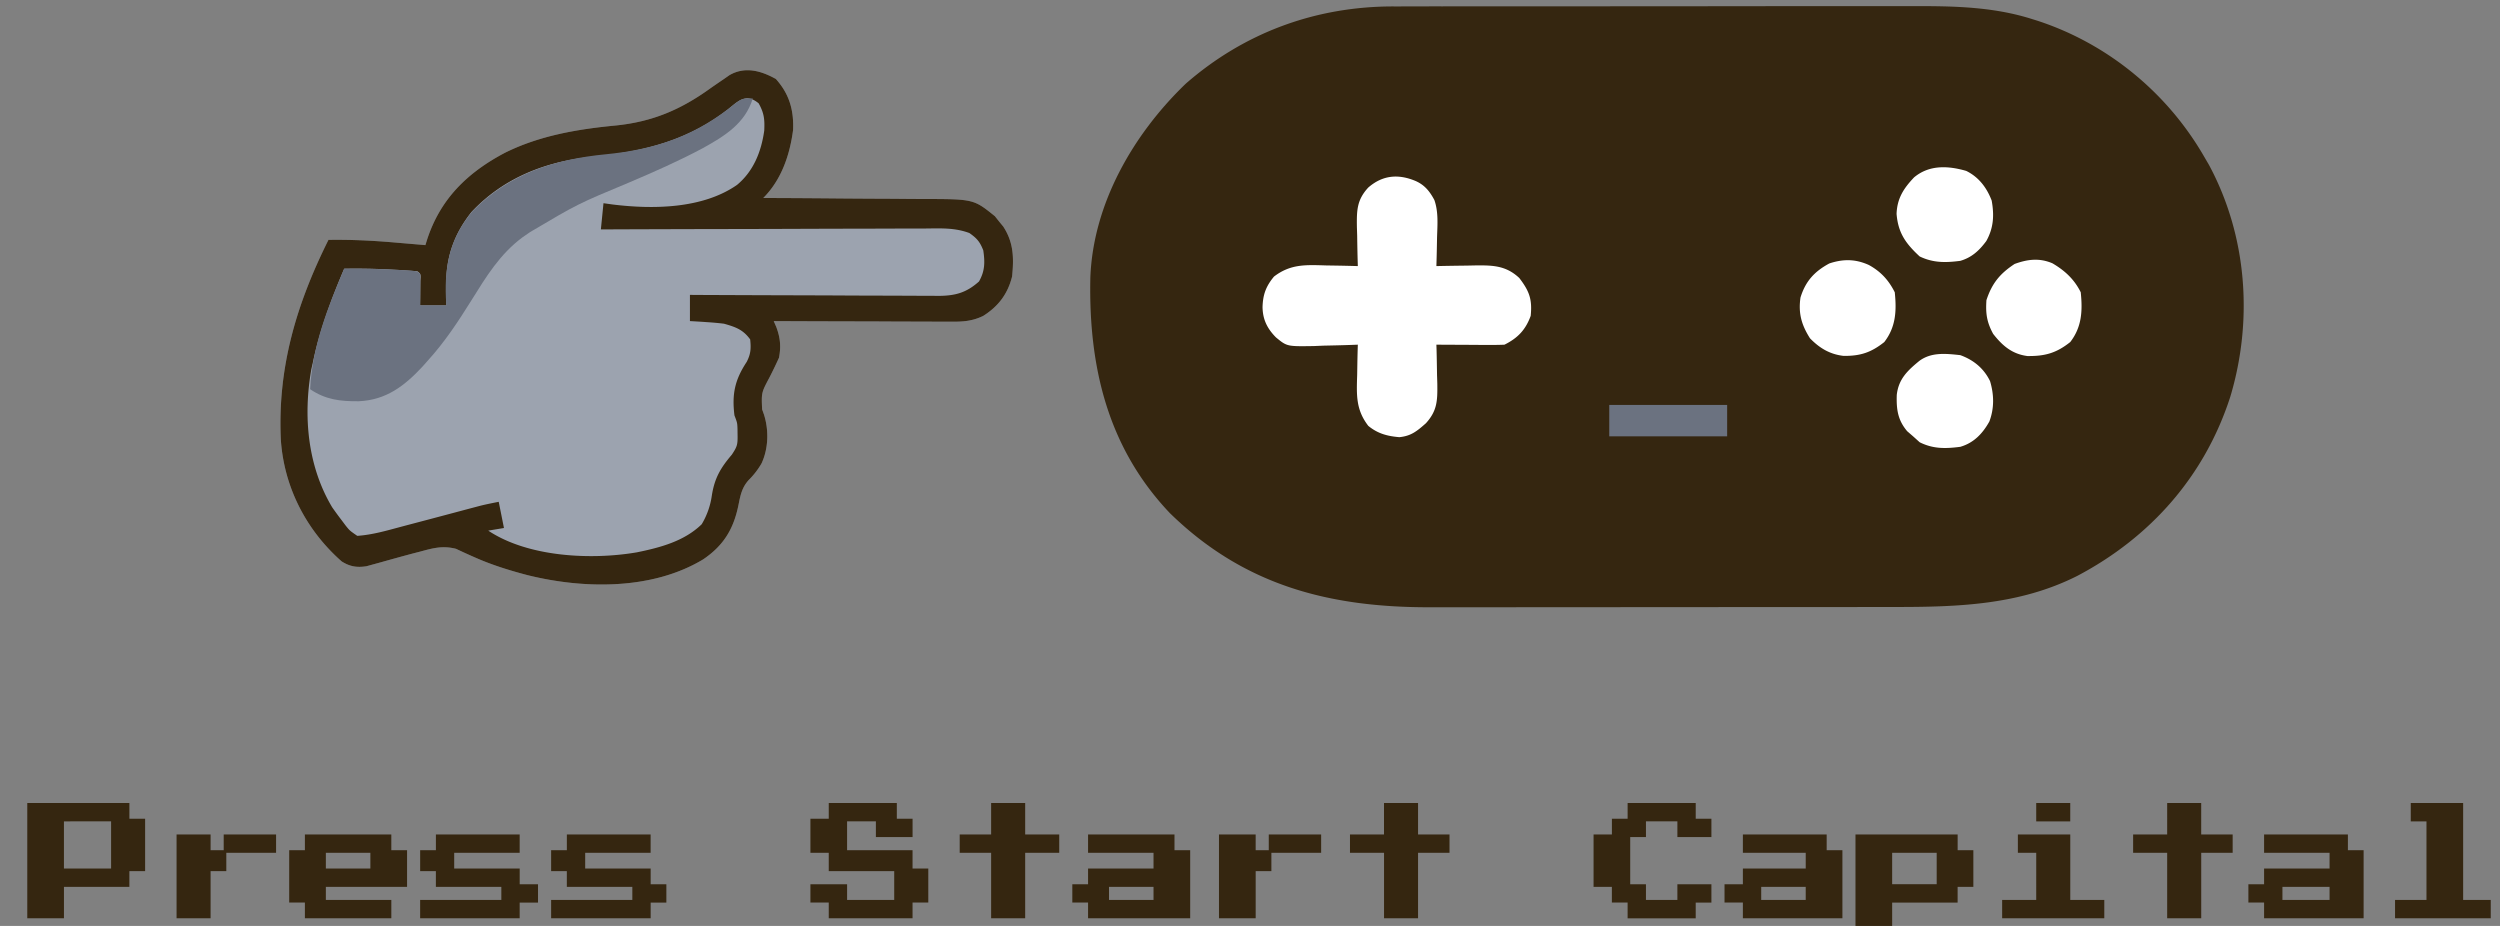 <svg xmlns:xlink="http://www.w3.org/1999/xlink" width="108" height="40" fill="none" xmlns="http://www.w3.org/2000/svg" id="svg1668086365_8911"><rect width="100%" height="100%" fill="#808080" stroke="none"/><g clip-path="url(#svg1668086365_8911_a)" fill="none"><path d="M33.517 3.412c.579.644.78 1.344.744 2.203-.14 1.08-.507 2.156-1.288 2.938l.319.001c.995.004 1.99.01 2.986.02.512.004 1.023.008 1.535.01.494.001.989.005 1.483.01l.564.003c2.2.002 2.2.002 3.12.744l.177.223.183.222c.451.689.463 1.36.382 2.161-.19.754-.589 1.282-1.244 1.698-.471.232-.894.257-1.41.252h-.25c-.273 0-.545-.002-.818-.004l-.568-.001c-.498 0-.995-.003-1.493-.006l-1.525-.004a993.92 993.92 0 0 1-2.989-.011l.11.255c.174.462.21.85.117 1.329a20.09 20.09 0 0 1-.41.849c-.35.657-.35.657-.319 1.379l.083.234c.212.673.191 1.467-.11 2.106a3.43 3.43 0 0 1-.553.715c-.299.332-.357.663-.445 1.096-.211 1.03-.649 1.743-1.527 2.334-2.208 1.328-5.156 1.28-7.582.678-.772-.202-1.53-.437-2.26-.76a28.468 28.468 0 0 1-.828-.377c-.575-.147-.988-.033-1.55.12l-.326.084c-.453.121-.906.246-1.358.374a826.91 826.91 0 0 1-.634.174c-.41.066-.721.015-1.072-.208-1.534-1.35-2.489-3.208-2.628-5.25-.148-3.122.675-5.87 2.057-8.64.959-.015 1.902.03 2.857.113a1918.255 1918.255 0 0 0 1.33.113l.062-.2c.566-1.776 1.737-2.923 3.366-3.784 1.496-.746 3.131-1.022 4.779-1.182 1.596-.16 2.824-.68 4.126-1.623.188-.13.376-.26.566-.388l.233-.163c.668-.389 1.362-.197 2.008.163Z" fill="#9CA3AF"></path><path d="M33.517 3.412c.579.644.78 1.344.744 2.203-.14 1.08-.507 2.156-1.288 2.938l.319.001c.995.004 1.99.01 2.986.02.512.004 1.023.008 1.535.01.494.001.989.005 1.483.01l.564.003c2.2.002 2.2.002 3.12.744l.177.223.183.222c.451.689.463 1.36.382 2.161-.19.754-.589 1.282-1.244 1.698-.471.232-.894.257-1.41.252h-.25c-.273 0-.545-.002-.818-.004l-.568-.001c-.498 0-.995-.003-1.493-.006l-1.525-.004a993.92 993.92 0 0 1-2.989-.011l.11.255c.174.462.21.85.117 1.329a20.09 20.09 0 0 1-.41.849c-.35.657-.35.657-.319 1.379l.083.234c.212.673.191 1.467-.11 2.106a3.43 3.43 0 0 1-.553.715c-.299.332-.357.663-.445 1.096-.211 1.03-.649 1.743-1.527 2.334-2.208 1.328-5.156 1.28-7.582.678-.772-.202-1.53-.437-2.26-.76a28.468 28.468 0 0 1-.828-.377c-.575-.147-.988-.033-1.55.12l-.326.084c-.453.121-.906.246-1.358.374a826.91 826.91 0 0 1-.634.174c-.41.066-.721.015-1.072-.208-1.534-1.35-2.489-3.208-2.628-5.25-.148-3.122.675-5.87 2.057-8.64.959-.015 1.902.03 2.857.113a1918.255 1918.255 0 0 0 1.33.113l.062-.2c.566-1.776 1.737-2.923 3.366-3.784 1.496-.746 3.131-1.022 4.779-1.182 1.596-.16 2.824-.68 4.126-1.623.188-.13.376-.26.566-.388l.233-.163c.668-.389 1.362-.197 2.008.163Zm-2.043 1.294c-1.785 1.397-3.714 1.849-5.93 2.07-1.976.2-3.79.905-5.173 2.378-.757.957-1.11 1.96-1.096 3.161l.001.255c.002.208.003.415.006.622H18.15l.004-.293.003-.379.004-.378c.024-.298.024-.298-.124-.421a22.136 22.136 0 0 0-.891-.064l-.263-.014a29.745 29.745 0 0 0-2.014-.035c-.568 1.34-1.058 2.647-1.358 4.073l-.06.264c-.36 2.036-.166 4.192.901 5.974.131.186.265.37.404.551l.173.231c.178.222.178.222.505.448.646-.043 1.267-.225 1.89-.392l.312-.083a567.224 567.224 0 0 0 1.964-.52l.61-.163.281-.074.245-.065c.267-.067.538-.12.809-.174l.226 1.132-.679.113c1.719 1.146 4.45 1.277 6.425.937 1.008-.206 2.044-.479 2.797-1.213a3.3 3.3 0 0 0 .436-1.232c.118-.757.373-1.194.865-1.773.237-.356.255-.443.248-.849l-.003-.265c-.01-.265-.01-.265-.132-.584-.113-.925.017-1.533.53-2.311.18-.351.189-.581.15-.97-.31-.428-.636-.538-1.132-.679a13.243 13.243 0 0 0-.778-.07c-.13-.01-.261-.018-.395-.026l-.298-.017v-1.132l.433.003c1.349.006 2.697.012 4.046.015.693.002 1.387.004 2.08.008.669.004 1.338.006 2.007.007l.766.003c.358.003.715.003 1.073.003l.32.004c.725-.004 1.207-.125 1.764-.623.257-.454.259-.832.184-1.343-.146-.372-.274-.52-.599-.748-.635-.238-1.247-.202-1.92-.196h-.458c-.414 0-.827.002-1.24.004l-1.299.003c-.819.001-1.637.004-2.456.007-.932.004-1.864.006-2.797.008-1.917.003-3.834.009-5.751.017l.113-1.132.396.055c1.735.215 3.89.19 5.374-.847.714-.592 1.05-1.444 1.175-2.348.022-.478-.004-.75-.241-1.174-.529-.44-.85-.132-1.301.24Z" fill="#352610"></path><path d="M32.52 4.253c-.326 1.079-1.217 1.626-2.155 2.146-1.04.556-2.119 1.031-3.204 1.492-2.206.919-2.206.919-4.258 2.133l-.32.22c-.985.729-1.574 1.698-2.212 2.722-.576.923-1.148 1.794-1.881 2.603l-.246.277c-.785.84-1.569 1.435-2.745 1.488-.795.007-1.43-.064-2.101-.52.089-1.853.756-3.52 1.47-5.206.762-.011 1.518.008 2.278.05l.26.013c.617.037.617.037.744.164.009.228.01.457.007.685l-.003.38-.004.292h1.132l-.02-.344c-.057-1.42.205-2.61 1.151-3.723 1.581-1.624 3.566-2.25 5.764-2.461 2.173-.21 3.92-.82 5.613-2.22.278-.19.278-.19.73-.19Z" fill="#6B7280"></path><path d="M60.21.278h.317a449.333 449.333 0 0 1 1.792-.003 1489.948 1489.948 0 0 1 3.306-.001l4.217-.002h.459c1.224 0 2.45 0 3.675-.003a2796.5 2796.5 0 0 1 5.906-.003 691.72 691.72 0 0 1 2.726-.001c1.727-.005 3.444.021 5.109.537L88 .89c3.032.985 5.614 3.102 7.206 5.854l.221.379c1.648 3.06 1.914 6.707.922 10.016-1.105 3.425-3.438 6.065-6.605 7.737-2.502 1.264-5.165 1.347-7.9 1.346l-.716.001-1.934.002h-1.212l-4.235.002c-1.311 0-2.622 0-3.933.003l-3.39.002-2.018.001a633.867 633.867 0 0 1-2.593.001c-4.388.012-8.072-.942-11.27-4.063-2.704-2.842-3.52-6.357-3.44-10.174.118-3.197 1.855-6.2 4.12-8.38C53.758 1.403 56.852.272 60.21.278Z" fill="#352610"></path><path d="M61.168 7.825c.386.176.597.444.797.816.18.518.133 1.061.116 1.603l-.007.365a63.9 63.9 0 0 1-.022.886l.239-.005c.359-.007.718-.012 1.077-.016l.375-.008c.75-.007 1.315.005 1.89.543.433.566.566.92.493 1.636-.221.605-.556.957-1.132 1.245-.221.01-.443.012-.665.01h-.4l-.42-.003-.422-.002-1.035-.005.008.238c.009.36.015.718.02 1.077.005.124.008.248.012.376.009.72 0 1.16-.492 1.703-.384.338-.633.55-1.146.602-.52-.043-.936-.153-1.343-.488-.542-.701-.508-1.338-.481-2.2l.006-.382c.005-.309.012-.617.022-.926l-.268.01c-.403.015-.807.024-1.21.032l-.422.018c-1.16.018-1.16.018-1.636-.374-.377-.382-.57-.768-.58-1.306.015-.545.148-.904.495-1.322.717-.55 1.377-.507 2.256-.481l.398.006c.322.005.645.013.967.022l-.007-.238c-.01-.36-.016-.718-.021-1.077l-.012-.375c-.009-.718-.004-1.167.492-1.704.621-.541 1.308-.597 2.058-.276Zm19.576 3.628c.506.279.85.653 1.11 1.174.082.796.05 1.498-.453 2.15-.574.457-1.044.606-1.763.597-.596-.07-1.035-.337-1.447-.76-.364-.574-.51-1.078-.41-1.761.216-.703.602-1.124 1.244-1.471.608-.203 1.14-.194 1.719.07Zm7.924-.077c.536.316.938.686 1.22 1.25.082.798.05 1.5-.453 2.15-.602.48-1.097.614-1.851.605-.662-.086-1.08-.446-1.48-.958-.277-.51-.328-.879-.29-1.457.239-.727.583-1.145 1.217-1.563.563-.206 1.074-.268 1.637-.027ZM84.934 7.38c.548.266.896.73 1.107 1.286.113.633.084 1.181-.233 1.747-.304.41-.628.712-1.125.856-.638.082-1.168.091-1.754-.191-.6-.556-.931-1.013-.997-1.839.024-.669.303-1.1.757-1.577.651-.543 1.456-.508 2.245-.281Zm-.251 7.962c.573.206 1.019.571 1.287 1.123.175.582.186 1.173-.03 1.745-.293.522-.669.922-1.257 1.093-.641.082-1.17.094-1.754-.198-.093-.084-.186-.169-.283-.255l-.254-.22c-.412-.485-.47-.948-.452-1.567.076-.69.467-1.055.975-1.472.522-.385 1.147-.316 1.768-.249Z" fill="#FFFFFF"></path><path d="M69.521 17.492h5.092v1.357H69.52v-1.357Z" fill="#6B7280"></path><path d="M1.178 34.69H5.59v.68h.679v2.263h-.68v.679H2.763v1.358H1.178v-4.98Zm1.584.793v2.037h2.037v-2.037H2.762Zm33.04-.793h2.941v.68h.68v.792h-1.585v-.679h-1.244v1.245h2.828v.792h.68v1.47h-.68v.68h-3.62v-.68h-.792v-.79h1.584v.678h2.036v-1.244h-2.828v-.792h-.792V35.37h.792v-.68Zm44.355 1.359h4.413v.679h.679v1.584h-.68v.679h-2.828v1.358h-1.584v-4.3Zm1.584.792v1.358h1.924V36.84H81.74Zm-68.57-.792h3.734v.679h.68v1.584h-3.508v.566h2.828v.792h-3.734v-.68h-.678v-2.262h.678v-.68Zm.906.792v.679H16v-.68h-1.923Zm32.927-.792h3.734v.679h.678v2.942h-4.412v-.68h-.68v-.79h.68v-.68h2.828v-.678h-2.828v-.792Zm.905 2.263v.566h1.923v-.566H47.91Zm27.383-2.263h3.62v.679h.68v2.942h-4.3v-.68h-.793v-.79h.793v-.68h2.715v-.678h-2.715v-.792Zm.792 2.263v.566h1.923v-.566h-1.923Zm21.724-2.263h3.621v.679h.679v2.942h-4.3v-.68h-.678v-.79h.678v-.68h2.829v-.678h-2.829v-.792Zm.793 2.263v.566h2.036v-.566h-2.036ZM70.313 34.69h2.942v.68h.678v.792h-1.47v-.679h-1.358v.679h-.68v2.037h.68v.678h1.358V38.2h1.47v.792h-.678v.679h-2.942v-.68h-.68v-.678h-.791V36.05h.792v-.68h.679v-.678ZM18.83 36.049h3.62v.792h-2.829v.679h2.83v.679h.791v.792h-.792v.679h-4.3v-.792h3.508v-.566H18.83v-.68h-.679v-.904h.68v-.68Zm5.657 0h3.62v.792H25.28v.679h2.829v.679h.678v.792h-.678v.679h-4.3v-.792h3.508v-.566h-2.83v-.68h-.678v-.904h.679v-.68Zm79.658-1.359h2.263v4.188h1.358v.792h-4.3v-.793h1.358v-3.394h-.679v-.792Zm-10.523 0h1.47v1.359h1.359v.792h-1.358v2.829h-1.471v-2.83h-1.471v-.791h1.471V34.69Zm-33.832 0h1.47v1.359h1.359v.792H61.26v2.829h-1.47v-2.83h-1.471v-.791h1.47V34.69Zm-16.973 0h1.471v1.359h1.471v.792h-1.471v2.829h-1.471v-2.83h-1.358v-.791h1.358V34.69Zm44.355 1.359h2.264v2.829h1.47v.792h-4.413v-.792h1.472V36.84h-.793v-.792Zm-34.511 0h1.584v.679h.566v-.68h2.263v.793h-2.15v.792h-.678v2.037H52.66v-3.621Zm-45.034 0h1.471v.679h.566v-.68h2.263v.793h-2.15v.792h-.679v2.037h-1.47v-3.621Zm80.337-1.359h1.471v.793h-1.47v-.792Z" fill="#352610"></path></g><defs><clipPath id="svg1668086365_8911_a"><path fill="#fff" transform="translate(.6)" d="M0 0h107v40H0z"></path></clipPath></defs></svg>